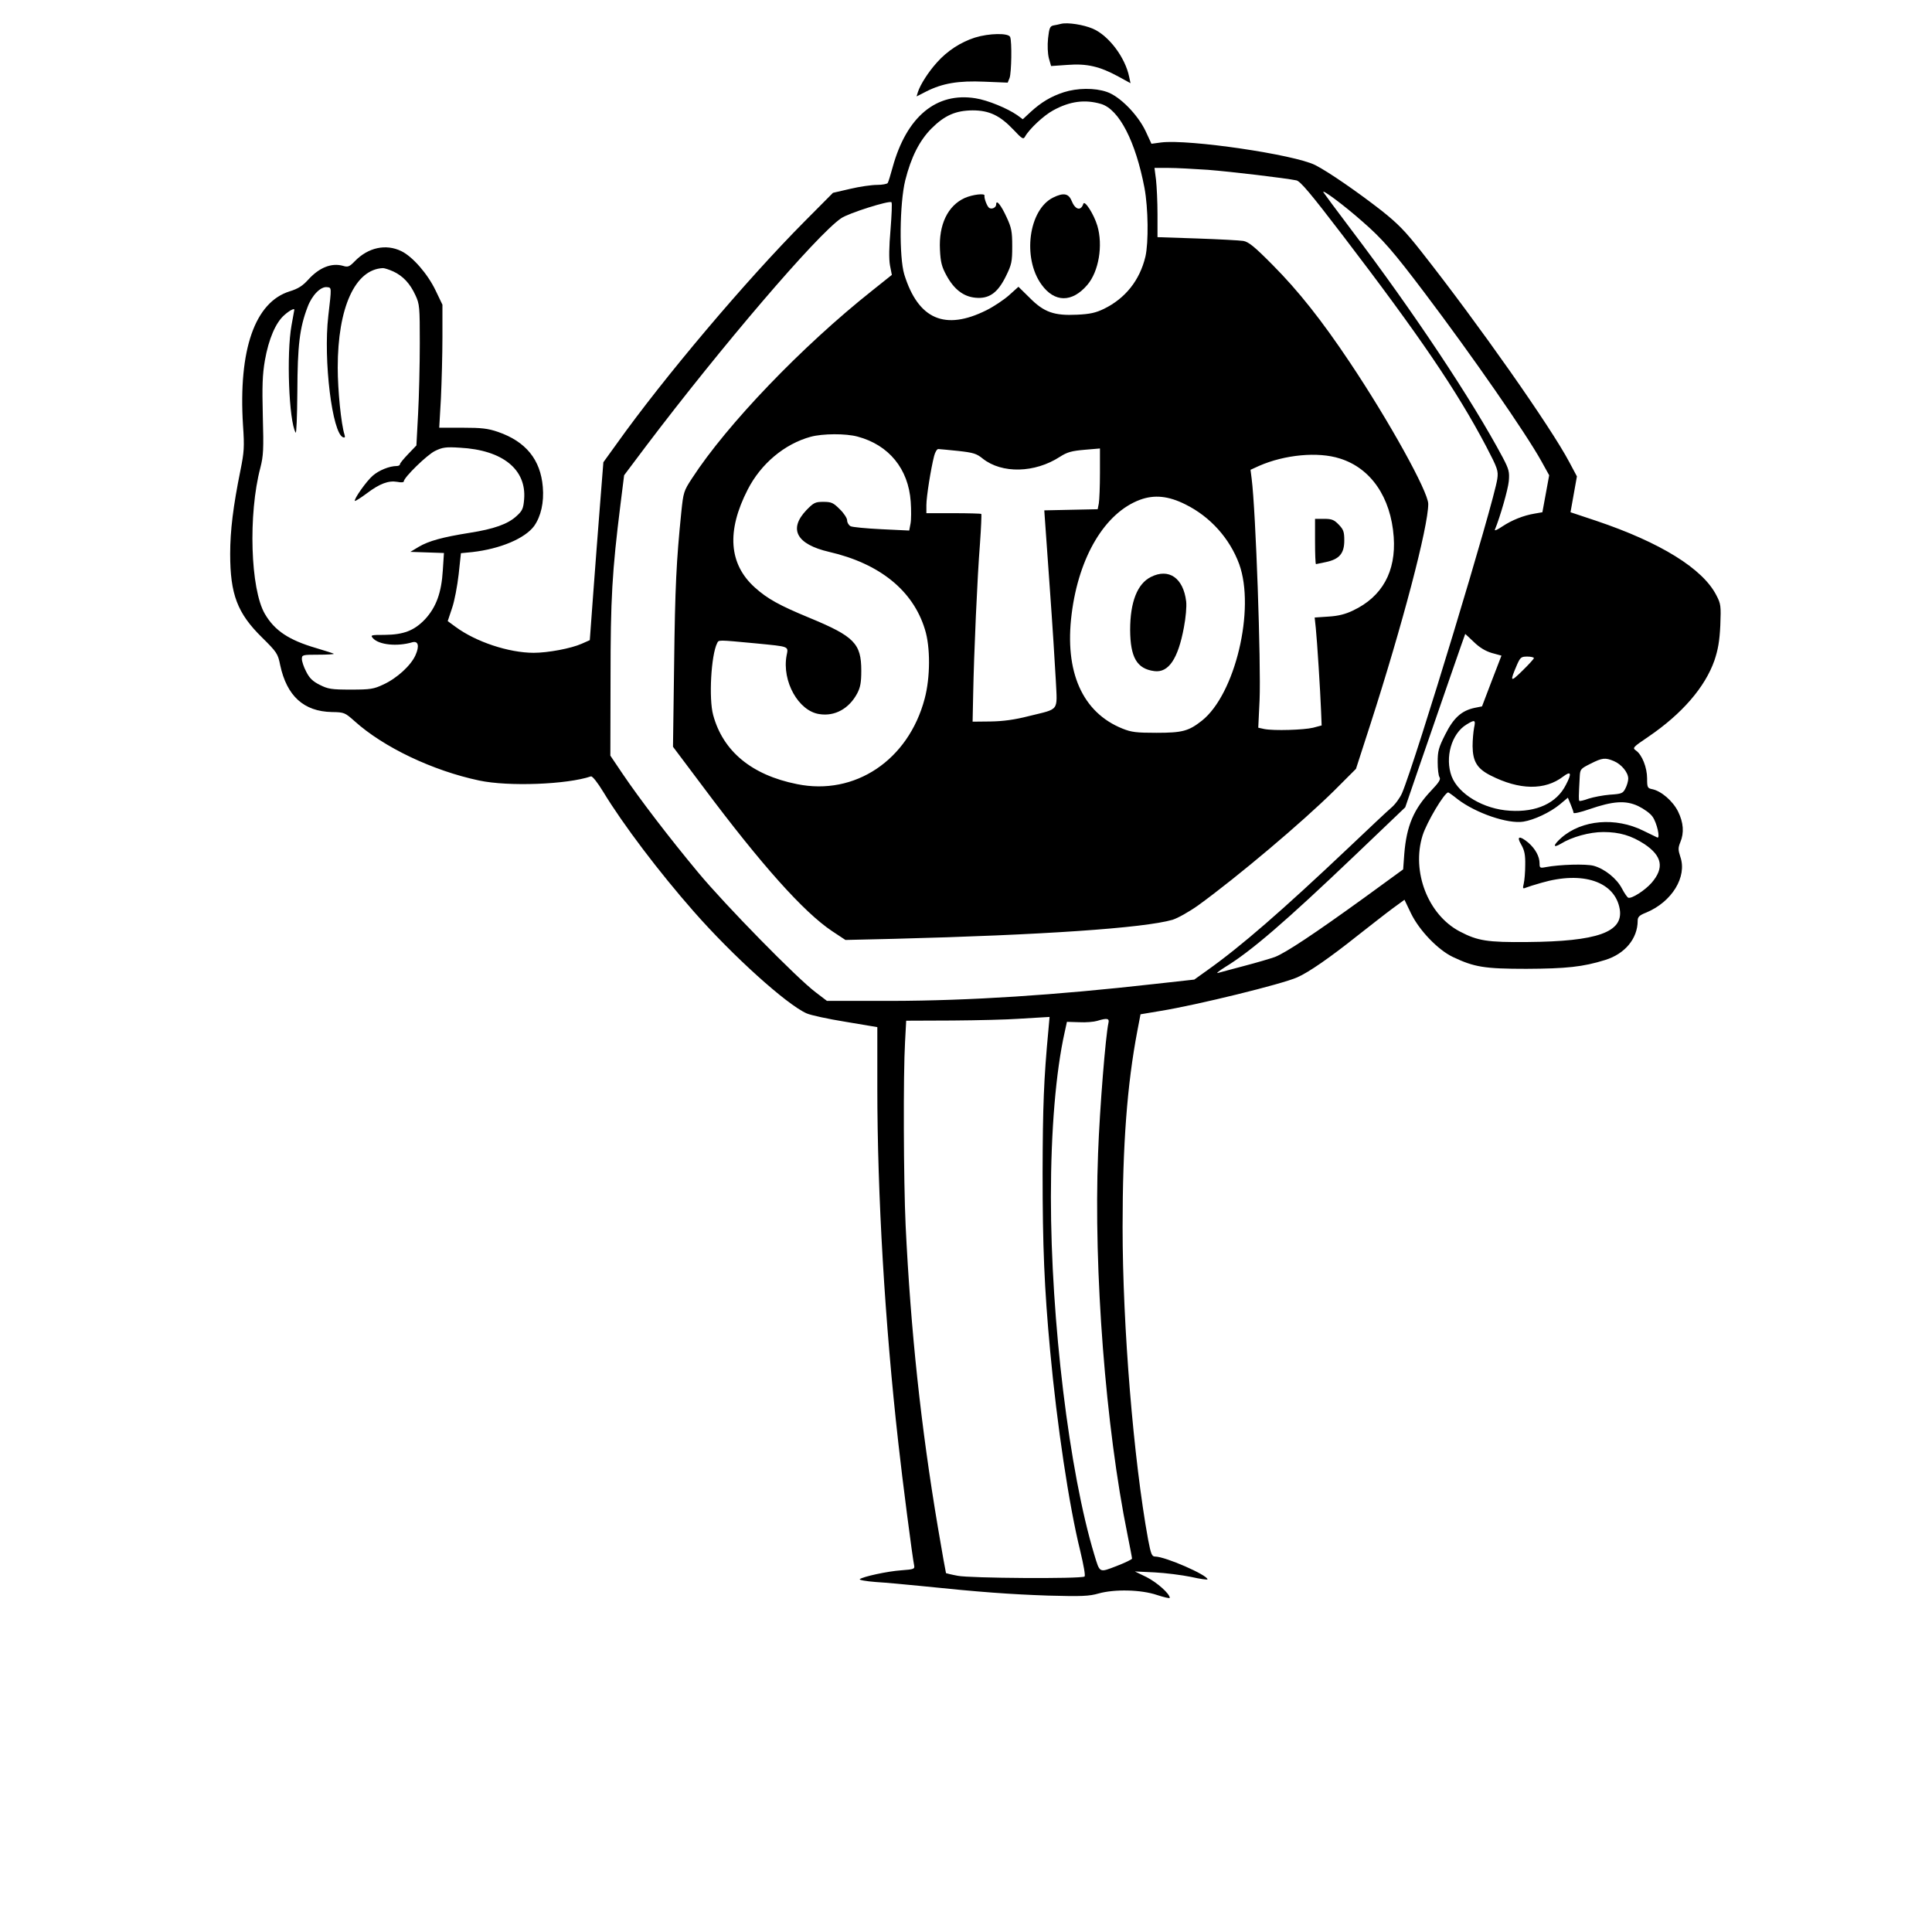 <?xml version="1.0" standalone="no"?>
<!DOCTYPE svg PUBLIC "-//W3C//DTD SVG 20010904//EN"
 "http://www.w3.org/TR/2001/REC-SVG-20010904/DTD/svg10.dtd">
<svg version="1.0" xmlns="http://www.w3.org/2000/svg"
 width="1024pt" height="1024pt" viewBox="0 0 1024 1024"
 preserveAspectRatio="xMidYMid meet">

<g transform="translate(0,1024) scale(0.1,-0.1)"
fill="#000000" stroke="none">
<path d="M5625 10114 c-11 -3 -30 -7 -42 -9 -18 -4 -22 -14 -28 -68 -4 -38 -2
-80 4 -105 l12 -42 87 6 c103 8 171 -8 270 -62 l64 -35 -7 33 c-21 104 -109
220 -193 256 -49 21 -132 34 -167 26z"/>
<path d="M5168 10041 c-76 -24 -148 -71 -202 -132 -46 -51 -88 -117 -101 -157
l-7 -23 51 26 c87 44 171 58 309 52 l123 -5 10 25 c10 27 13 192 3 217 -9 22
-112 20 -186 -3z"/>
<path d="M5638 9751 c-67 -22 -118 -52 -175 -104 l-42 -39 -30 22 c-52 36
-156 79 -220 89 -208 34 -366 -97 -440 -366 -11 -40 -22 -77 -26 -83 -3 -5
-29 -10 -57 -10 -28 0 -92 -9 -142 -21 l-91 -21 -150 -151 c-312 -314 -747
-829 -997 -1180 l-70 -97 -18 -228 c-10 -125 -26 -337 -36 -471 l-18 -244 -43
-19 c-56 -25 -179 -48 -254 -48 -132 0 -307 58 -415 138 l-41 30 23 69 c13 37
28 118 35 179 l12 112 61 6 c148 17 278 72 327 138 36 51 53 125 46 207 -12
145 -90 241 -238 292 -53 18 -86 22 -187 22 l-124 0 9 156 c4 86 8 233 8 326
l0 170 -36 75 c-42 88 -122 180 -182 209 -82 40 -176 19 -246 -53 -29 -30 -37
-33 -63 -25 -61 17 -126 -9 -184 -73 -30 -33 -53 -48 -98 -62 -185 -57 -273
-309 -248 -710 8 -116 6 -142 -14 -241 -38 -188 -54 -317 -54 -441 0 -214 38
-314 168 -442 80 -79 85 -87 97 -147 35 -164 125 -246 274 -249 66 -1 69 -3
120 -48 154 -139 415 -263 661 -315 156 -33 466 -21 592 22 8 2 35 -32 66 -83
105 -173 296 -425 478 -632 207 -236 493 -494 599 -541 22 -10 115 -30 208
-45 l167 -28 0 -321 c0 -567 40 -1247 111 -1880 21 -193 76 -616 84 -651 4
-20 0 -22 -68 -27 -74 -5 -205 -34 -220 -47 -5 -4 33 -11 85 -15 51 -3 158
-13 238 -21 318 -33 474 -44 675 -51 179 -5 218 -3 267 11 85 24 226 21 311
-8 37 -12 67 -19 67 -15 0 22 -68 82 -123 110 l-62 30 105 -5 c58 -3 144 -14
193 -24 48 -11 87 -16 87 -13 0 23 -224 121 -278 121 -17 0 -22 13 -37 91 -77
423 -135 1128 -135 1655 0 436 24 755 78 1039 l17 89 107 18 c191 31 644 142
724 178 60 26 175 106 318 220 69 54 153 120 187 145 l63 46 35 -73 c44 -90
142 -192 221 -230 114 -54 167 -63 390 -63 211 1 300 10 418 47 104 32 172
113 172 208 0 20 9 29 45 43 137 57 218 190 181 296 -12 37 -12 47 0 77 21 50
17 104 -12 163 -28 56 -89 108 -136 118 -26 5 -28 9 -28 57 0 58 -27 126 -59
148 -20 14 -17 17 67 74 176 120 299 261 349 404 19 57 27 102 31 185 4 104 3
114 -21 160 -72 141 -296 280 -638 395 l-135 45 17 95 17 95 -40 75 c-98 186
-484 735 -785 1117 -84 107 -124 148 -211 217 -127 99 -282 206 -351 241 -111
56 -670 138 -816 120 l-52 -7 -31 67 c-42 88 -137 185 -206 208 -64 22 -156
21 -228 -2z m198 -62 c96 -29 183 -199 230 -445 20 -108 22 -289 5 -364 -30
-126 -107 -222 -220 -277 -43 -21 -75 -28 -142 -31 -122 -6 -176 13 -252 90
l-59 58 -50 -45 c-27 -24 -81 -60 -119 -79 -220 -110 -362 -49 -436 189 -28
92 -25 377 5 499 31 123 75 210 138 274 71 71 129 96 219 97 88 0 145 -27 217
-103 46 -49 52 -52 61 -36 23 41 99 112 149 139 89 49 169 59 254 34z m565
-349 c126 -10 412 -44 470 -56 21 -4 77 -71 246 -292 408 -534 604 -822 760
-1118 61 -117 65 -129 59 -172 -17 -123 -435 -1502 -505 -1666 -11 -25 -37
-61 -58 -78 -21 -18 -121 -112 -223 -209 -355 -336 -575 -527 -753 -653 l-67
-48 -208 -23 c-532 -60 -980 -89 -1398 -90 l-341 0 -59 45 c-98 73 -481 464
-623 635 -154 185 -310 389 -402 525 l-64 95 1 410 c0 421 8 564 53 924 l19
152 118 157 c395 522 903 1117 1032 1205 38 27 257 96 267 85 4 -3 1 -68 -5
-145 -8 -91 -9 -155 -3 -189 l10 -51 -104 -83 c-372 -295 -770 -710 -955 -995
-44 -67 -46 -74 -57 -180 -26 -257 -33 -393 -38 -806 l-6 -437 160 -213 c307
-411 533 -664 683 -764 l71 -47 257 6 c785 20 1325 57 1477 101 28 9 87 42
135 76 211 153 552 441 721 608 l116 116 76 235 c170 527 307 1048 307 1169 0
65 -208 440 -416 751 -149 223 -272 378 -409 516 -96 97 -127 122 -155 127
-19 3 -129 9 -245 13 l-210 7 0 121 c0 66 -4 149 -8 184 l-8 62 74 0 c40 0
134 -5 208 -10z m820 -274 c107 -93 164 -159 328 -376 254 -336 539 -747 621
-895 l41 -74 -18 -98 -18 -98 -40 -7 c-61 -10 -122 -35 -172 -68 -25 -17 -42
-25 -40 -18 28 68 70 214 74 258 4 49 1 62 -32 125 -161 302 -470 768 -805
1210 -75 99 -140 187 -145 195 -15 24 109 -68 206 -154z m-5136 -265 c51 -24
88 -63 117 -126 22 -47 23 -62 23 -255 0 -113 -4 -281 -9 -373 l-9 -168 -43
-45 c-24 -25 -44 -49 -44 -54 0 -6 -8 -10 -17 -10 -39 0 -95 -23 -127 -51 -34
-29 -102 -126 -95 -134 2 -2 31 16 63 40 69 52 115 69 162 61 19 -4 34 -3 34
2 0 21 124 142 166 162 39 19 57 22 132 17 226 -12 353 -115 340 -273 -4 -50
-10 -62 -40 -89 -46 -43 -121 -69 -248 -89 -145 -23 -217 -43 -270 -74 l-45
-27 89 -3 89 -3 -6 -92 c-7 -118 -35 -195 -94 -259 -58 -61 -114 -82 -215 -83
-72 0 -76 -1 -61 -18 32 -35 128 -45 209 -21 31 8 38 -20 16 -69 -24 -54 -98
-122 -170 -155 -51 -24 -68 -27 -172 -27 -104 0 -121 3 -165 25 -38 19 -55 36
-72 70 -13 24 -23 55 -23 67 0 22 3 23 87 23 47 0 84 2 82 5 -3 2 -45 16 -93
30 -144 42 -220 92 -272 181 -77 131 -89 529 -24 775 16 63 18 97 13 273 -4
161 -2 220 11 296 20 113 57 200 103 240 28 25 54 38 53 28 0 -2 -7 -39 -15
-83 -27 -150 -14 -506 22 -568 4 -9 8 84 9 216 1 247 12 339 54 449 23 63 70
111 104 106 24 -3 24 2 6 -153 -27 -233 21 -624 79 -643 9 -3 11 1 7 14 -18
56 -36 236 -36 356 0 318 92 521 240 527 8 0 33 -8 55 -18z m2460 -875 c166
-44 270 -171 282 -345 3 -43 3 -95 -1 -116 l-7 -37 -147 7 c-81 4 -155 11
-164 16 -10 6 -18 19 -18 31 0 11 -17 38 -39 59 -34 34 -44 39 -87 39 -43 0
-51 -4 -90 -44 -96 -101 -52 -181 120 -221 269 -62 445 -205 508 -410 30 -94
29 -256 -1 -368 -86 -326 -370 -516 -677 -453 -240 48 -392 174 -444 366 -24
87 -11 318 21 381 9 18 1 18 204 -1 182 -18 174 -14 164 -65 -25 -136 63 -294
174 -310 82 -13 157 29 200 109 17 32 22 58 22 121 0 144 -37 182 -274 280
-162 67 -223 101 -290 161 -138 124 -151 299 -38 519 70 137 195 242 334 280
63 17 185 18 248 1z m533 -76 c81 -9 98 -14 131 -41 101 -80 275 -77 409 10
39 25 62 31 130 37 l82 7 0 -130 c0 -72 -3 -144 -6 -161 l-6 -31 -142 -3 -141
-3 2 -30 c1 -16 13 -187 27 -380 14 -192 28 -414 32 -491 8 -167 21 -149 -141
-189 -78 -20 -138 -28 -205 -29 l-95 -1 3 145 c4 216 22 624 36 798 6 84 9
155 7 158 -2 2 -69 4 -148 4 l-143 0 0 43 c0 44 24 194 41 260 5 20 15 37 22
37 7 0 54 -5 105 -10z m2023 -40 c165 -51 271 -206 286 -416 13 -183 -61 -317
-216 -390 -39 -19 -78 -29 -129 -32 l-74 -5 6 -56 c7 -67 24 -336 28 -441 l3
-75 -45 -12 c-49 -12 -209 -17 -259 -7 l-32 7 7 146 c8 192 -20 1003 -42 1174
l-6 47 46 21 c135 59 311 76 427 39z m-817 -244 c131 -65 234 -180 284 -316
86 -238 -21 -690 -198 -830 -70 -55 -103 -64 -240 -64 -106 0 -133 3 -180 22
-213 85 -309 301 -270 608 38 304 177 536 362 605 76 28 151 21 242 -25z
m1528 -729 c30 -29 61 -48 95 -58 l51 -14 -52 -135 -51 -134 -40 -8 c-69 -15
-111 -53 -155 -141 -35 -69 -40 -88 -40 -146 0 -36 4 -73 10 -81 7 -11 -4 -28
-44 -70 -93 -98 -131 -187 -143 -336 l-6 -82 -206 -150 c-267 -193 -415 -291
-473 -314 -25 -9 -100 -31 -165 -48 -65 -17 -127 -34 -138 -37 -11 -3 6 11 38
31 138 84 321 242 688 592 l267 255 71 207 c119 345 246 712 247 712 0 0 21
-19 46 -43z m318 -85 c0 -4 -27 -34 -61 -67 -65 -64 -68 -60 -28 33 17 38 22
42 54 42 19 0 35 -4 35 -8z m-317 -369 c-4 -21 -8 -65 -8 -98 1 -81 24 -119
95 -155 153 -78 288 -80 385 -6 42 32 47 18 15 -43 -49 -98 -156 -147 -297
-138 -139 8 -272 87 -309 182 -37 99 -1 227 79 275 44 27 49 25 40 -17z m741
-177 c40 -17 76 -60 76 -93 0 -13 -7 -37 -15 -52 -13 -26 -20 -29 -82 -33 -37
-3 -88 -13 -113 -21 -24 -9 -46 -14 -49 -12 -4 5 -4 20 2 130 2 38 5 41 57 67
63 32 78 33 124 14z m-827 -203 c96 -73 265 -131 347 -118 57 9 142 49 193 91
l43 36 15 -36 c8 -19 15 -39 15 -44 0 -6 38 3 84 19 125 43 191 48 258 17 31
-15 65 -39 77 -57 23 -32 42 -117 25 -110 -5 2 -38 19 -74 36 -147 73 -325 58
-434 -37 -45 -40 -47 -58 -3 -32 58 36 152 62 225 62 86 0 149 -19 218 -64 94
-63 106 -126 38 -205 -35 -40 -106 -86 -124 -79 -5 2 -20 23 -33 48 -28 54
-92 105 -150 121 -41 11 -181 7 -254 -7 -31 -6 -33 -4 -33 20 0 37 -23 78 -60
110 -47 39 -64 34 -37 -11 17 -30 22 -53 21 -108 0 -38 -4 -83 -8 -99 -6 -25
-5 -28 11 -21 10 4 47 16 83 26 220 64 390 6 415 -140 20 -122 -119 -171 -490
-174 -211 -2 -263 6 -358 56 -168 88 -257 317 -197 509 22 70 116 228 136 228
2 0 25 -16 51 -37z m-2170 -1220 c-25 -266 -30 -405 -31 -758 0 -391 9 -611
40 -945 36 -390 100 -820 159 -1058 19 -80 29 -135 23 -138 -20 -13 -611 -9
-672 4 -33 6 -60 13 -62 14 -1 2 -21 111 -43 243 -90 534 -144 1041 -171 1600
-11 237 -13 802 -3 973 l6 112 246 1 c135 1 291 5 346 9 55 3 115 7 134 8 l34
2 -6 -67z m318 35 c-15 -67 -46 -448 -55 -692 -24 -621 40 -1450 156 -2020 13
-65 24 -122 24 -127 0 -4 -37 -22 -81 -39 -94 -36 -89 -39 -119 60 -133 439
-230 1241 -230 1895 0 351 26 664 73 874 l12 55 65 -2 c36 -2 79 2 95 7 52 16
66 14 60 -11z"/>
<path d="M5114 9191 c-91 -41 -139 -142 -132 -275 3 -66 10 -91 34 -135 40
-74 90 -113 154 -119 72 -7 118 25 162 115 30 61 33 76 33 158 0 78 -4 98 -29
152 -30 66 -56 98 -56 70 0 -17 -22 -28 -37 -19 -11 7 -28 52 -25 65 4 14 -63
6 -104 -12z"/>
<path d="M5582 9193 c-130 -64 -164 -320 -62 -461 69 -96 162 -97 243 -2 61
71 84 210 53 314 -18 60 -67 137 -74 116 -13 -40 -43 -32 -62 15 -16 40 -43
45 -98 18z"/>
<path d="M6970 7370 c0 -66 2 -120 5 -120 2 0 26 5 53 11 71 15 97 46 97 114
0 46 -4 58 -29 84 -25 26 -37 31 -78 31 l-48 0 0 -120z"/>
<path d="M6100 7182 c-72 -36 -110 -133 -110 -281 1 -146 36 -206 128 -218 75
-10 126 64 157 232 10 52 15 110 12 137 -15 125 -92 178 -187 130z"/>
</g>
</svg>

